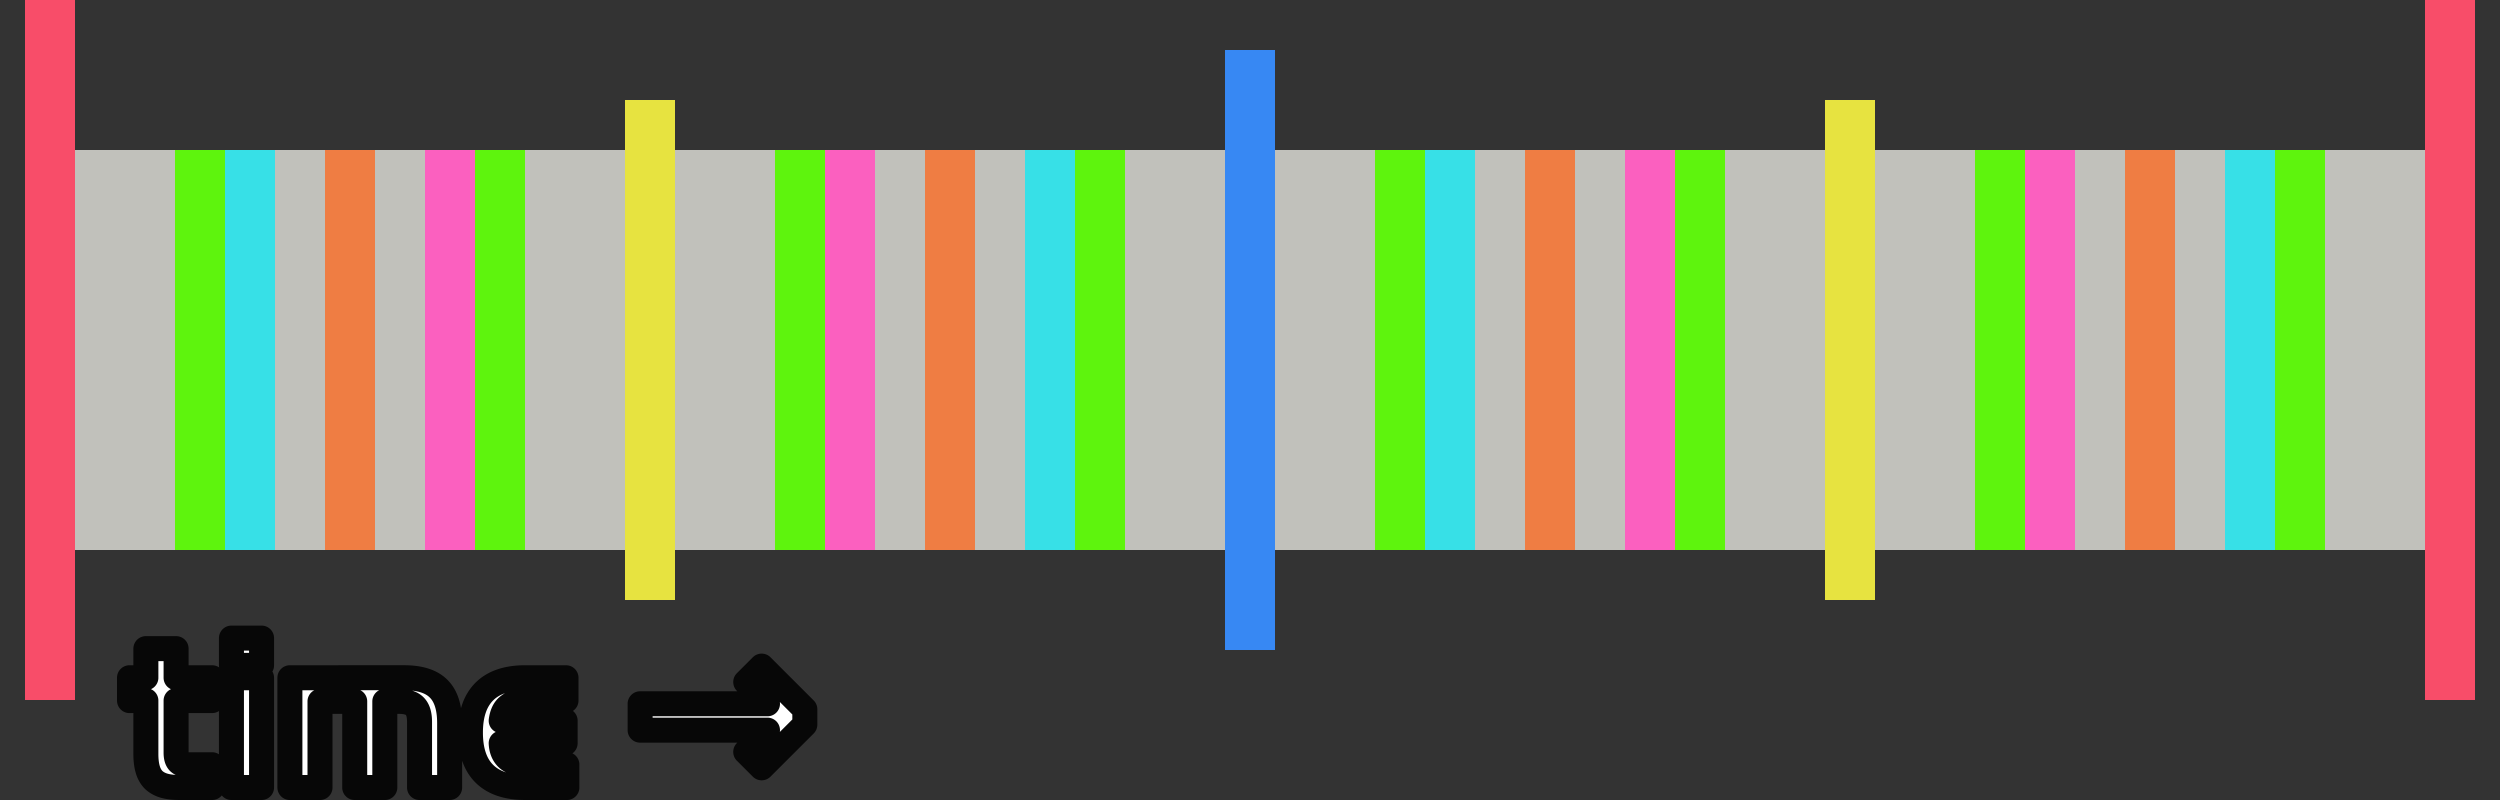 <svg xmlns="http://www.w3.org/2000/svg" width="200" height="64" xmlns:v="https://vecta.io/nano"><rect width="100%" height="100%" fill="#333333" stroke="none"/><style><![CDATA[.B{fill:#5ef40d}.C{fill:#37e0e7}.D{fill:#ef7d43}.E{fill:#fb60bf}]]></style><path d="M2 0h4v56H2z" fill="#f84d69" paint-order="stroke fill markers"/><path d="M6 12h188v32H6z" fill="#c1c1bb" paint-order="stroke fill markers"/><path d="M14 12h4v32h-4z" paint-order="stroke fill markers" class="B"/><path d="M18 12h4v32h-4z" paint-order="stroke fill markers" class="C"/><path d="M26 12h4v32h-4z" paint-order="stroke fill markers" class="D"/><path d="M34 12h4v32h-4z" paint-order="stroke fill markers" class="E"/><path d="M38 12h4v32h-4z" paint-order="stroke fill markers" class="B"/><path d="M50 8h4v40h-4z" fill="#e7e340" paint-order="stroke fill markers"/><path d="M62 12h4v32h-4z" paint-order="stroke fill markers" class="B"/><path d="M66 12h4v32h-4z" paint-order="stroke fill markers" class="E"/><path d="M74 12h4v32h-4z" paint-order="stroke fill markers" class="D"/><path d="M82 12h4v32h-4z" paint-order="stroke fill markers" class="C"/><path d="M86 12h4v32h-4z" paint-order="stroke fill markers" class="B"/><path d="M98 4h4v48h-4z" fill="#3788f3" paint-order="stroke fill markers"/><path d="M110 12h4v32h-4z" paint-order="stroke fill markers" class="B"/><path d="M114 12h4v32h-4z" paint-order="stroke fill markers" class="C"/><path d="M122 12h4v32h-4z" paint-order="stroke fill markers" class="D"/><path d="M130 12h4v32h-4z" paint-order="stroke fill markers" class="E"/><path d="M134 12h4v32h-4z" paint-order="stroke fill markers" class="B"/><path d="M146 8h4v40h-4z" fill="#e7e340" paint-order="stroke fill markers"/><path d="M158 12h4v32h-4z" paint-order="stroke fill markers" class="B"/><path d="M162 12h4v32h-4z" paint-order="stroke fill markers" class="E"/><path d="M170 12h4v32h-4z" paint-order="stroke fill markers" class="D"/><path d="M178 12h4v32h-4z" paint-order="stroke fill markers" class="C"/><path d="M182 12h4v32h-4z" paint-order="stroke fill markers" class="B"/><path d="M194 0h4v56h-4z" fill="#f84d69" paint-order="stroke fill markers"/><path d="M18.516 51.047v2.18h2.408v-2.18zm-6.846.844v2.328h-1.31v1.828h1.31v4.273c0 .48.05.89.148 1.23s.256.617.467.834c.217.21.494.367.834.467s.754.148 1.24.148h2.61v-1.82h-1.934c-.352 0-.598-.072-.738-.22s-.21-.395-.21-.746v-4.168h2.883V54.22h-2.883V51.89zm49.262 1.398l-1.273 1.273 1.74 1.74H51.21v2.11h10.188l-1.74 1.74 1.273 1.273 3.455-3.453v-1.23zm-42.416.93V63h2.408v-8.78zm4.676 0V63H25.6v-6.89h2.777V63h2.408v-6.89h1.135c.586 0 1.004.127 1.256.38.258.252.387.67.387 1.256V63h2.408v-5.15c0-1.254-.293-2.172-.88-2.752-.58-.586-1.5-.88-2.76-.88zm18.826 0c-1.447 0-2.54.37-3.277 1.11s-1.107 1.83-1.107 3.277c0 1.453.37 2.55 1.107 3.287S40.57 63 42.018 63h3.332v-1.836h-3.023c-.398 0-.736-.04-1.012-.115-.275-.082-.5-.195-.676-.342a1.46 1.46 0 0 1-.396-.547c-.088-.21-.137-.445-.148-.703h5.115v-1.8h-5.115c.035-.27.1-.504.193-.703.1-.205.236-.375.412-.5a1.68 1.68 0 0 1 .66-.307 3.87 3.87 0 0 1 .967-.105h2.953V54.22z" fill="#fff" stroke="#070707" stroke-width="2" stroke-linejoin="round" paint-order="stroke fill markers"/></svg>